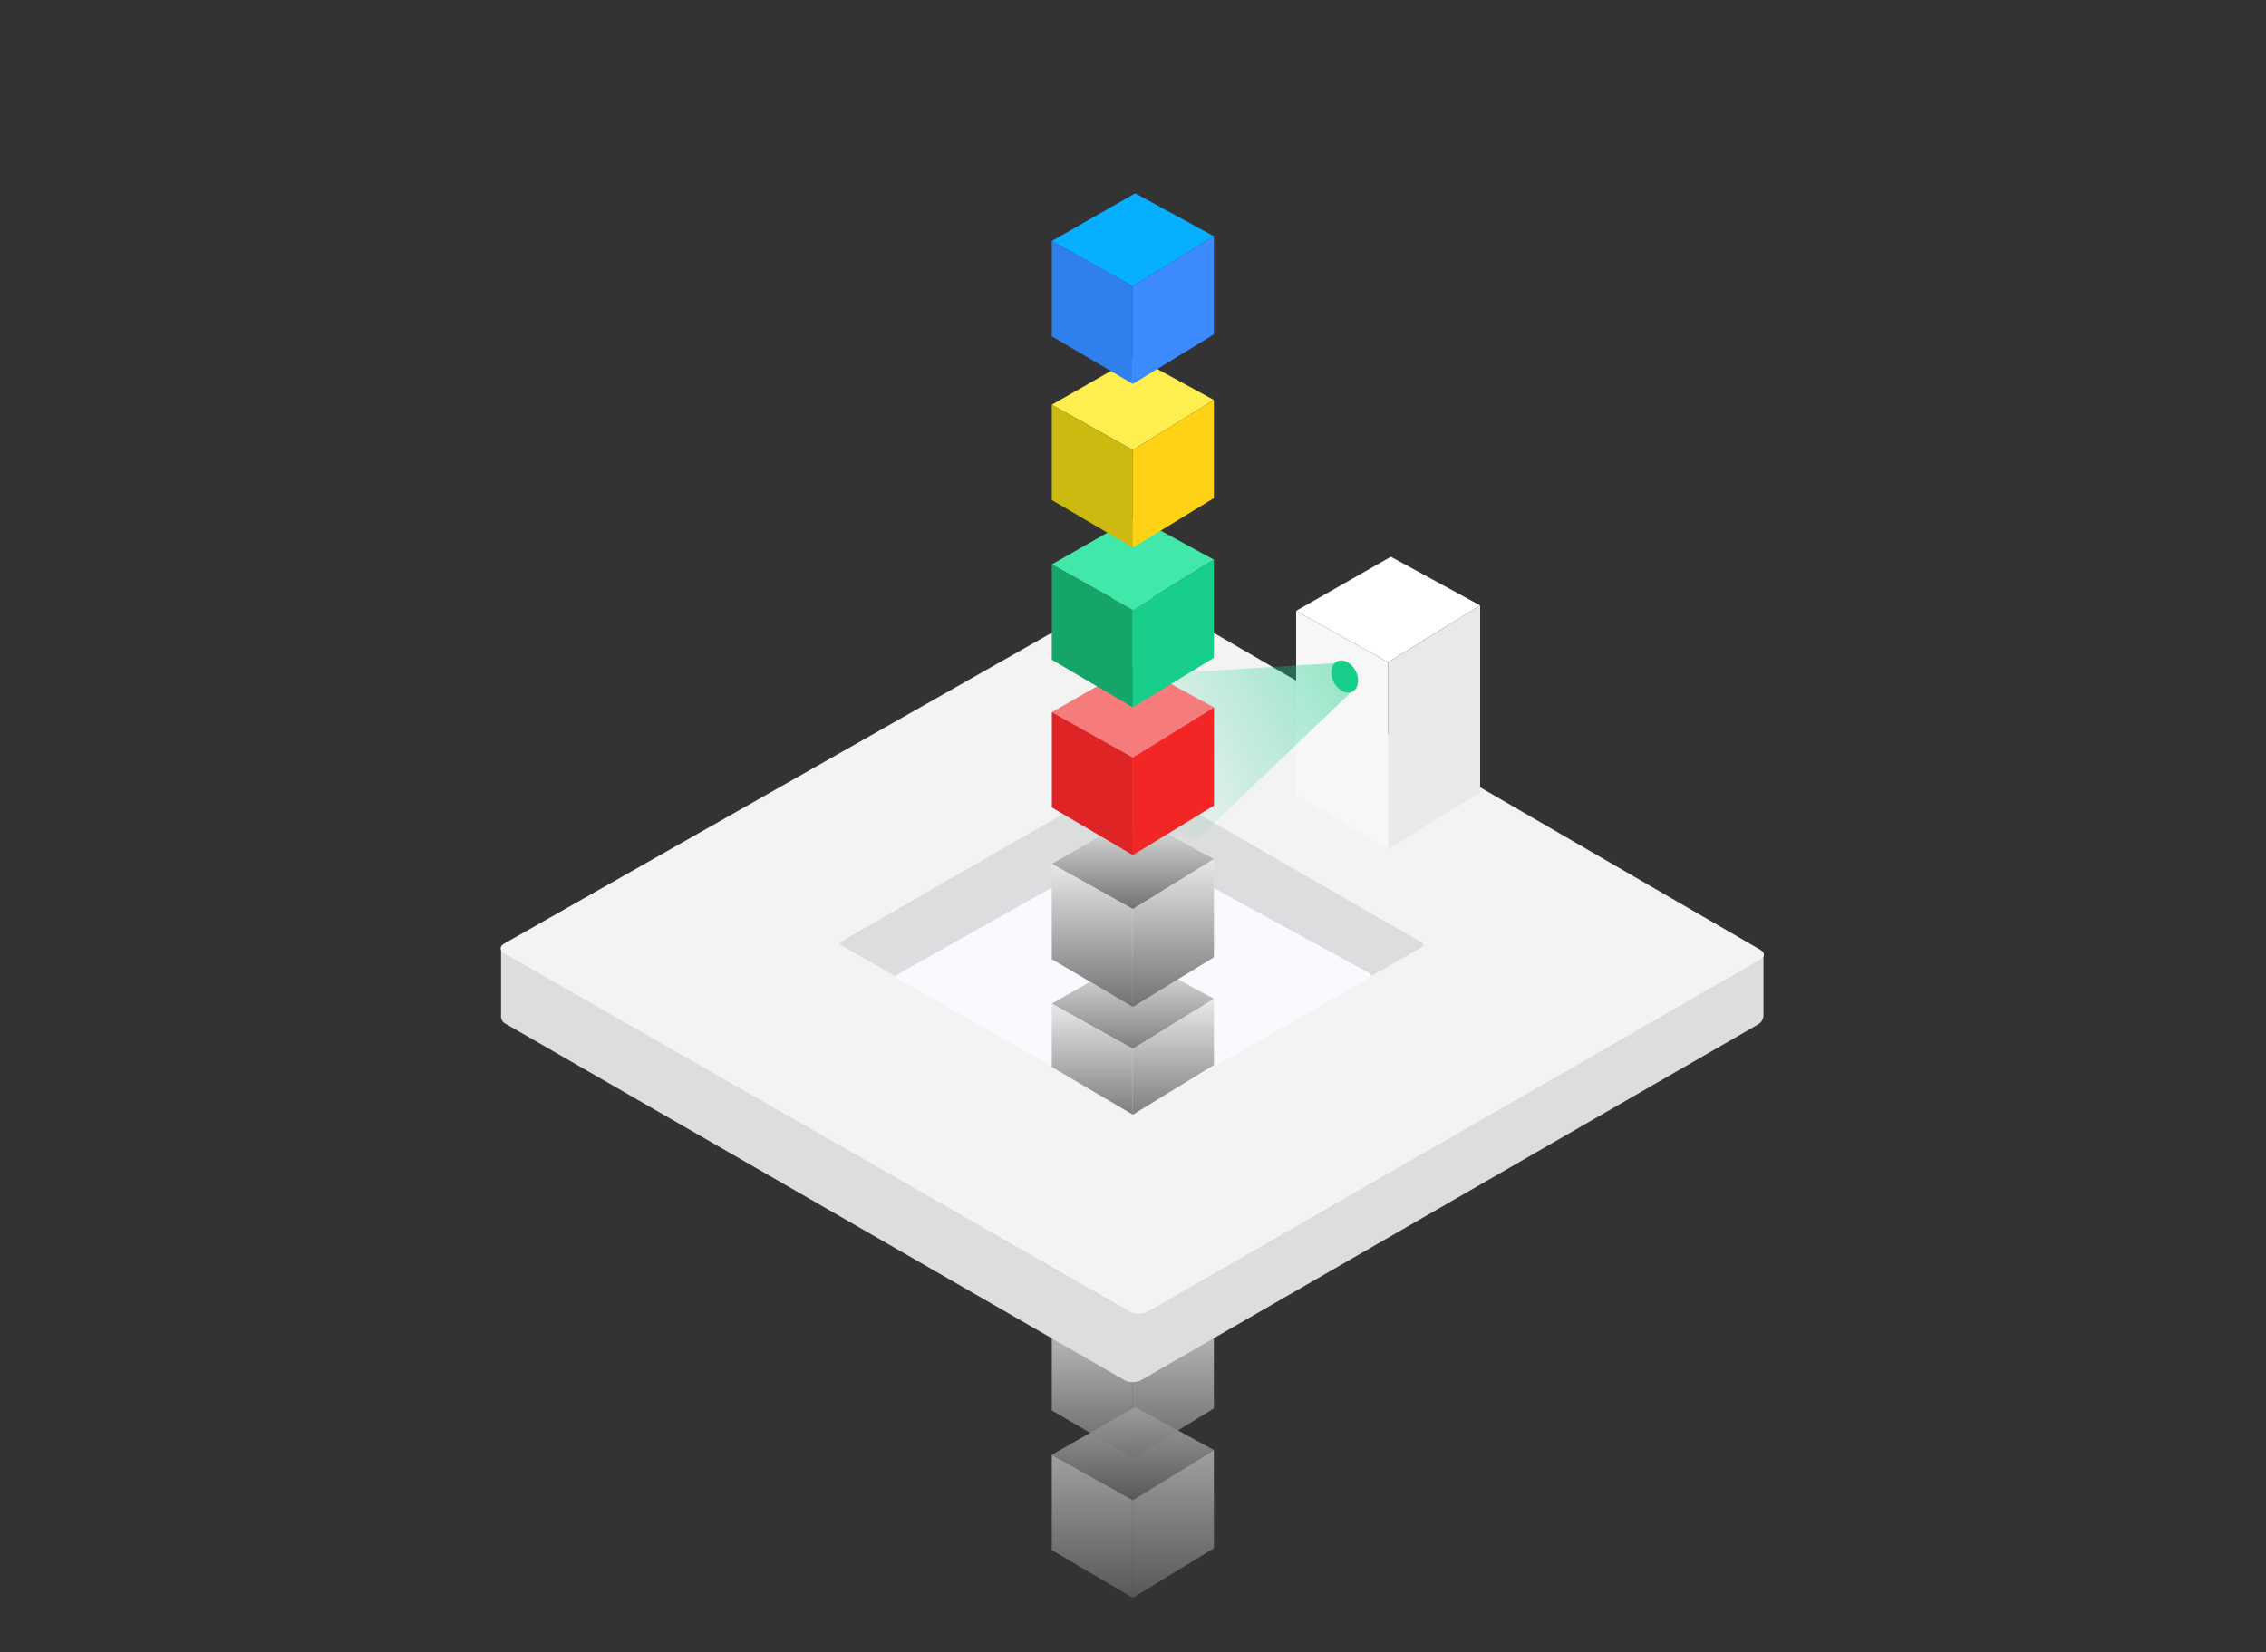 <svg width="687" height="501" viewBox="0 0 687 501" fill="none" xmlns="http://www.w3.org/2000/svg">
<rect x="0" y="0" width="687" height="501" fill="#333333" stroke="none"/>
<g opacity="0.6">
<path d="M318.888 441.168L344.176 426.717L368.02 439.723L343.454 454.896L318.888 441.168Z" fill="url(#paint0_linear)"/>
<path d="M318.888 441.168V470.069L343.454 484.519V454.896L318.888 441.168Z" fill="url(#paint1_linear)"/>
<path d="M343.454 454.896L368.019 439.723V469.49L343.454 484.519V454.896Z" fill="url(#paint2_linear)"/>
</g>
<g opacity="0.8">
<path d="M318.888 398.79L344.176 384.339L368.02 397.344L343.454 412.517L318.888 398.79Z" fill="url(#paint3_linear)"/>
<path d="M318.888 398.79V427.69L343.454 442.141V412.517L318.888 398.79Z" fill="url(#paint4_linear)"/>
<path d="M343.454 412.517L368.019 397.344V427.112L343.454 442.141V412.517Z" fill="url(#paint5_linear)"/>
</g>
<path fill-rule="evenodd" clip-rule="evenodd" d="M151.919 307.554L151.919 287.475C151.919 287.475 343.027 201.689 344.454 202.504L534.647 289.406V307.995C534.647 307.995 534.647 309.848 532.794 310.775L345.984 418.507C344.556 419.323 342.313 419.323 340.885 418.507L153.04 310.308C151.613 309.492 151.919 307.554 151.919 307.554Z" fill="#DBDDDE"/>
<path fill-rule="evenodd" clip-rule="evenodd" d="M152.818 286.162L341.081 179.268C342.509 178.452 344.752 178.452 346.18 179.268L533.696 288.015C535.124 288.831 535.124 290.157 533.696 290.973L347.811 397.809C346.384 398.624 344.14 398.624 342.713 397.809L152.92 289.119C151.492 288.303 151.39 286.978 152.818 286.162Z" fill="#F3F3F3"/>
<path fill-rule="evenodd" clip-rule="evenodd" d="M255.198 285.424L341.623 235.701C342.267 235.313 343.297 235.313 344.07 235.701L431.01 285.812C431.654 286.199 431.654 286.845 431.01 287.233L344.714 336.827C344.07 337.215 343.04 337.215 342.267 336.827L255.198 286.716C254.554 286.329 254.554 285.812 255.198 285.424Z" fill="#DBDDDE"/>
<path fill-rule="evenodd" clip-rule="evenodd" d="M272.098 295.477L341.91 256.21C342.486 255.922 343.493 255.922 344.069 256.21L415.32 295.189C415.896 295.477 415.896 296.052 415.32 296.484L344.789 336.902C344.213 337.19 343.206 337.19 342.63 336.902L272.098 296.772C271.523 296.34 271.523 295.765 272.098 295.477Z" fill="#F9F9FE"/>
<path d="M392.958 185.24L421.673 168.831L448.747 183.599L420.852 200.828L392.958 185.24Z" fill="white"/>
<path d="M392.958 185.24V241.028L420.852 257.437V200.828L392.958 185.24Z" fill="#F7F7F7"/>
<path d="M420.852 200.828L448.746 183.599V240.372L420.852 257.437V200.828Z" fill="#E9E9EB"/>
<path fill-rule="evenodd" clip-rule="evenodd" d="M405.779 200.399C407.741 199.81 410.194 201.38 411.274 204.03C412.353 206.679 411.568 209.231 409.606 209.917C407.643 210.506 405.19 208.936 404.11 206.287C403.031 203.637 403.816 201.086 405.779 200.399Z" fill="#17CE8A"/>
<path fill-rule="evenodd" clip-rule="evenodd" d="M406.765 200.398C408.138 200.398 411.569 204.006 411.569 207.261C411.569 207.726 409.51 210.006 409.51 210.006L363.342 254.148C363.342 254.148 345.273 255.078 334.198 235.548C325.222 219.738 331.983 204.857 336.53 205.322L404.706 201.085C404.706 201.085 405.393 200.398 406.765 200.398Z" fill="url(#paint6_linear)"/>
<g opacity="0.9">
<path d="M318.888 304.347L344.176 289.896L368.02 302.902L343.454 318.075L318.888 304.347Z" fill="url(#paint7_linear)"/>
<path d="M318.888 304.347V323.561L343.454 338.012V318.075L318.888 304.347Z" fill="url(#paint8_linear)"/>
<path d="M343.454 318.075L368.019 302.902V322.983L343.454 338.012V318.075Z" fill="url(#paint9_linear)"/>
</g>
<path d="M318.888 261.969L344.176 247.518L368.02 260.524L343.454 275.696L318.888 261.969Z" fill="url(#paint10_linear)"/>
<path d="M318.888 261.969V290.869L343.454 305.32V275.697L318.888 261.969Z" fill="url(#paint11_linear)"/>
<path d="M343.454 275.696L368.019 260.524V290.291L343.454 305.32V275.696Z" fill="url(#paint12_linear)"/>
<path d="M318.907 215.958L344.195 201.508L368.039 214.513L343.473 229.686L318.907 215.958Z" fill="#F67C7C"/>
<path d="M318.907 215.958V244.859L343.473 259.309V229.686L318.907 215.958Z" fill="#DE2424"/>
<path d="M343.473 229.686L368.039 214.513V244.281L343.473 259.309V229.686Z" fill="#F32626"/>
<path d="M318.888 171.158L344.176 156.708L368.02 169.713L343.454 184.886L318.888 171.158Z" fill="#42E7AA"/>
<path d="M318.888 171.158V200.059L343.454 214.509V184.886L318.888 171.158Z" fill="#16A568"/>
<path d="M343.454 184.886L368.019 169.713V199.481L343.454 214.509V184.886Z" fill="#17CE8A"/>
<path d="M318.888 122.726L344.176 108.276L368.02 121.281L343.454 136.454L318.888 122.726Z" fill="#FFEE50"/>
<path d="M318.888 122.726V151.627L343.454 166.077V136.454L318.888 122.726Z" fill="#CCBA11"/>
<path d="M343.454 136.454L368.019 121.281V151.049L343.454 166.077V136.454Z" fill="#FFD215"/>
<path d="M318.888 73.083L344.176 58.633L368.02 71.638L343.454 86.811L318.888 73.083Z" fill="#06AFFF"/>
<path d="M318.888 73.083V101.984L343.454 116.434V86.811L318.888 73.083Z" fill="#2F80ED"/>
<path d="M343.454 86.811L368.019 71.638V101.406L343.454 116.434V86.811Z" fill="#3C8AFE"/>
<defs>
<linearGradient id="paint0_linear" x1="343.455" y1="426.717" x2="343.455" y2="454.9" gradientUnits="userSpaceOnUse">
<stop stop-color="#E8E8E8"/>
<stop offset="1" stop-color="#727272"/>
</linearGradient>
<linearGradient id="paint1_linear" x1="331.172" y1="441.168" x2="331.172" y2="484.525" gradientUnits="userSpaceOnUse">
<stop stop-color="#E8E8E8"/>
<stop offset="1" stop-color="#727272"/>
</linearGradient>
<linearGradient id="paint2_linear" x1="355.737" y1="439.723" x2="355.737" y2="484.526" gradientUnits="userSpaceOnUse">
<stop stop-color="#E8E8E8"/>
<stop offset="1" stop-color="#727272"/>
</linearGradient>
<linearGradient id="paint3_linear" x1="343.455" y1="384.339" x2="343.455" y2="412.522" gradientUnits="userSpaceOnUse">
<stop stop-color="#E8E8E8"/>
<stop offset="1" stop-color="#727272"/>
</linearGradient>
<linearGradient id="paint4_linear" x1="331.172" y1="398.79" x2="331.172" y2="442.147" gradientUnits="userSpaceOnUse">
<stop stop-color="#E8E8E8"/>
<stop offset="1" stop-color="#727272"/>
</linearGradient>
<linearGradient id="paint5_linear" x1="355.737" y1="397.344" x2="355.737" y2="442.147" gradientUnits="userSpaceOnUse">
<stop stop-color="#E8E8E8"/>
<stop offset="1" stop-color="#727272"/>
</linearGradient>
<linearGradient id="paint6_linear" x1="412.077" y1="200.007" x2="344.542" y2="234.452" gradientUnits="userSpaceOnUse">
<stop stop-color="#17CE8A" stop-opacity="0.46"/>
<stop offset="1" stop-color="#17CE8A" stop-opacity="0"/>
</linearGradient>
<linearGradient id="paint7_linear" x1="343.455" y1="289.896" x2="343.455" y2="318.079" gradientUnits="userSpaceOnUse">
<stop stop-color="#E8E8E8"/>
<stop offset="1" stop-color="#727272"/>
</linearGradient>
<linearGradient id="paint8_linear" x1="331.172" y1="304.347" x2="331.172" y2="338.017" gradientUnits="userSpaceOnUse">
<stop stop-color="#E8E8E8"/>
<stop offset="1" stop-color="#727272"/>
</linearGradient>
<linearGradient id="paint9_linear" x1="355.737" y1="302.902" x2="355.737" y2="338.017" gradientUnits="userSpaceOnUse">
<stop stop-color="#E8E8E8"/>
<stop offset="1" stop-color="#727272"/>
</linearGradient>
<linearGradient id="paint10_linear" x1="343.455" y1="247.518" x2="343.455" y2="275.701" gradientUnits="userSpaceOnUse">
<stop stop-color="#E8E8E8"/>
<stop offset="1" stop-color="#727272"/>
</linearGradient>
<linearGradient id="paint11_linear" x1="331.172" y1="261.969" x2="331.172" y2="305.326" gradientUnits="userSpaceOnUse">
<stop stop-color="#E8E8E8"/>
<stop offset="1" stop-color="#727272"/>
</linearGradient>
<linearGradient id="paint12_linear" x1="355.737" y1="260.524" x2="355.737" y2="305.327" gradientUnits="userSpaceOnUse">
<stop stop-color="#E8E8E8"/>
<stop offset="1" stop-color="#727272"/>
</linearGradient>
</defs>
</svg>
